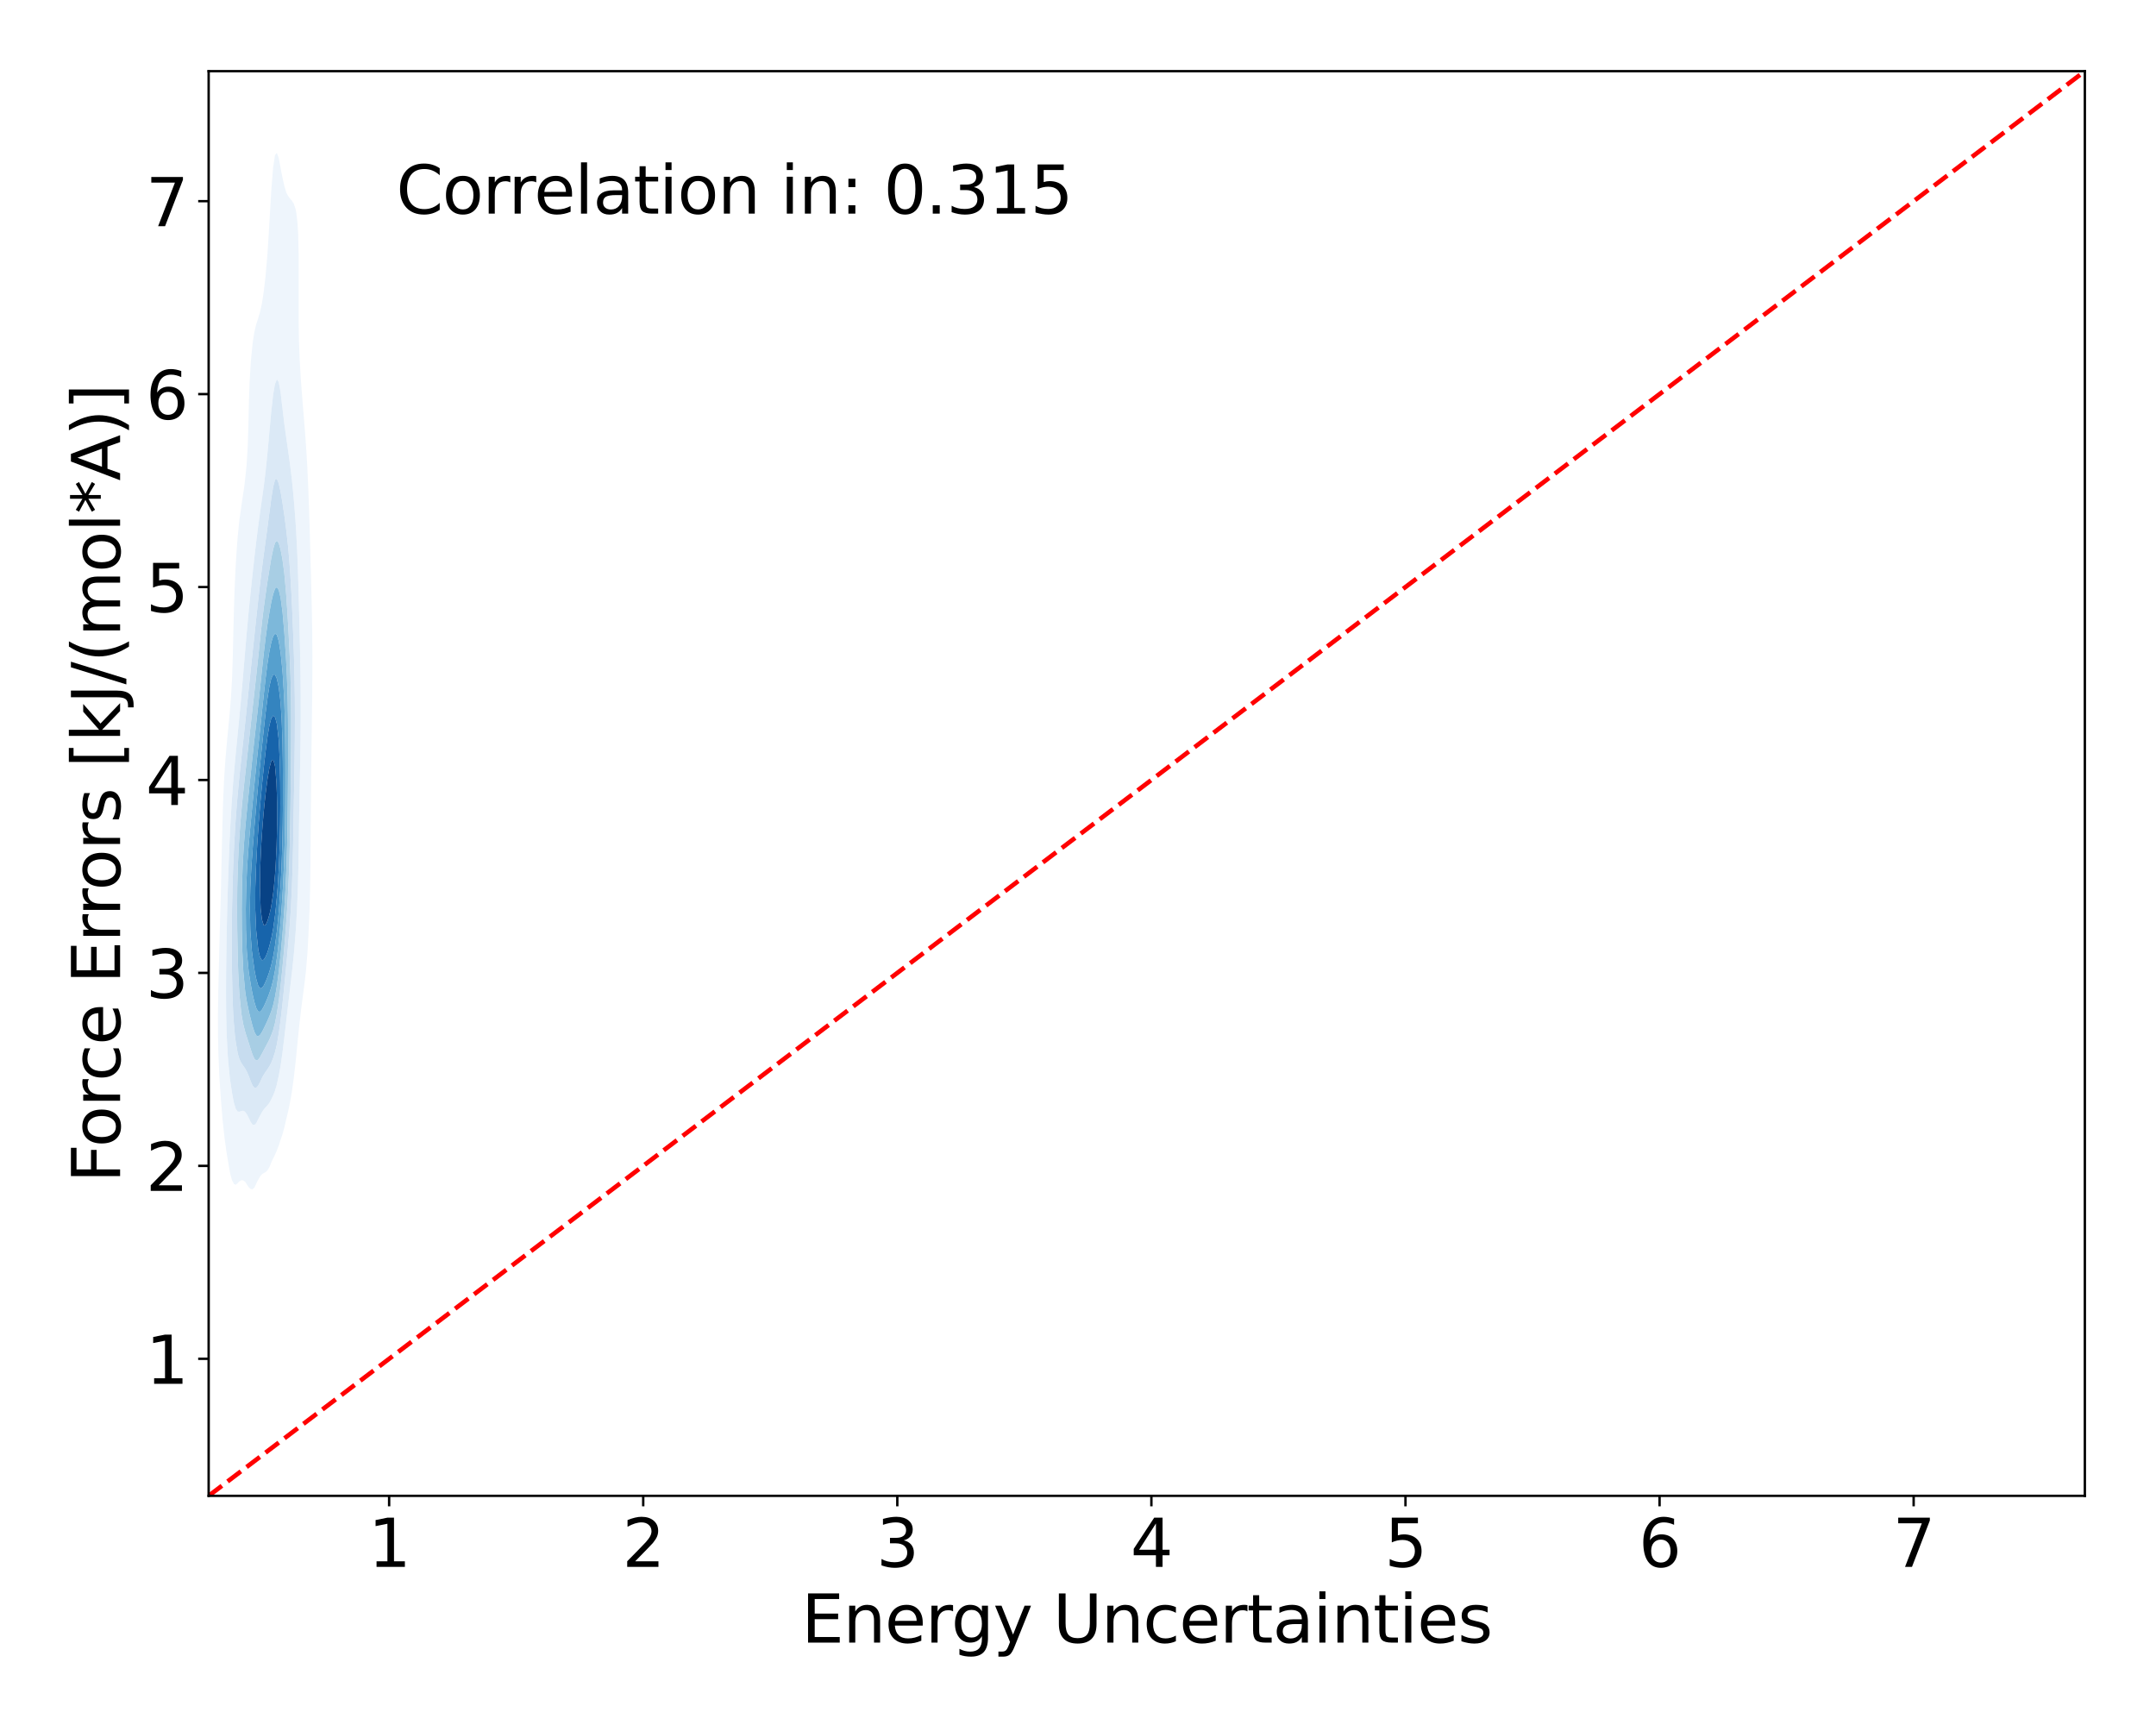 <?xml version="1.0" encoding="utf-8" standalone="no"?>
<!DOCTYPE svg PUBLIC "-//W3C//DTD SVG 1.1//EN"
  "http://www.w3.org/Graphics/SVG/1.1/DTD/svg11.dtd">
<svg xmlns:xlink="http://www.w3.org/1999/xlink" width="720pt" height="576pt" viewBox="0 0 720 576" xmlns="http://www.w3.org/2000/svg" version="1.1">
 <defs>
  <style type="text/css">*{stroke-linejoin: round; stroke-linecap: butt}</style>
 </defs>
 <g id="figure_1">
  <g id="patch_1">
   <path d="M 0 576 
L 720 576 
L 720 0 
L 0 0 
z
" style="fill: #ffffff"/>
  </g>
  <g id="axes_1">
   <g id="patch_2">
    <path d="M 69.68 499.48 
L 696.24 499.48 
L 696.24 23.76 
L 69.68 23.76 
z
" style="fill: #ffffff"/>
   </g>
   <g id="QuadContourSet_1">
    <path d="M 78.1 395.335 
L 78.724 395.621 
L 79.349 395.106 
L 79.539 394.861 
L 79.973 394.475 
L 80.598 394.094 
L 81.222 394.141 
L 81.847 394.627 
L 82.049 394.861 
L 82.472 395.541 
L 83.096 396.473 
L 83.721 397.058 
L 84.345 397.109 
L 84.97 396.503 
L 85.594 395.223 
L 85.733 394.861 
L 86.219 393.98 
L 86.843 392.882 
L 87.468 392.101 
L 88.092 391.699 
L 88.717 391.384 
L 89.341 390.785 
L 89.966 389.716 
L 90.591 388.189 
L 90.722 387.826 
L 91.215 386.871 
L 91.84 385.58 
L 92.464 384.159 
L 93.089 382.497 
L 93.622 380.79 
L 93.713 380.558 
L 94.338 378.747 
L 94.962 376.467 
L 95.586 373.755 
L 95.587 373.751 
L 96.211 371.191 
L 96.836 368.149 
L 97.094 366.72 
L 97.46 364.626 
L 98.085 360.134 
L 98.14 359.684 
L 98.71 354.68 
L 98.918 352.649 
L 99.334 348.421 
L 99.619 345.613 
L 99.959 342.284 
L 100.384 338.578 
L 100.583 336.852 
L 101.208 332.024 
L 101.278 331.543 
L 101.832 327.247 
L 102.144 324.507 
L 102.457 320.85 
L 102.724 317.472 
L 103.081 310.436 
L 103.081 310.427 
L 103.391 303.401 
L 103.572 296.366 
L 103.67 289.33 
L 103.706 284.618 
L 103.73 282.295 
L 103.783 275.26 
L 103.838 268.224 
L 103.903 261.189 
L 103.98 254.153 
L 104.066 247.118 
L 104.159 240.083 
L 104.248 233.047 
L 104.314 226.012 
L 104.33 218.976 
L 104.281 211.941 
L 104.165 204.906 
L 104 197.87 
L 103.809 190.835 
L 103.706 187.439 
L 103.62 183.799 
L 103.426 176.764 
L 103.196 169.729 
L 103.081 166.645 
L 102.936 162.693 
L 102.612 155.658 
L 102.457 152.928 
L 102.182 148.623 
L 101.832 143.888 
L 101.646 141.587 
L 101.208 136.189 
L 101.072 134.552 
L 100.583 128.28 
L 100.525 127.516 
L 100.101 120.481 
L 99.959 117.127 
L 99.834 113.446 
L 99.733 106.41 
L 99.727 99.375 
L 99.754 92.339 
L 99.742 85.304 
L 99.585 78.269 
L 99.334 74.327 
L 98.985 71.233 
L 98.71 69.757 
L 98.085 67.966 
L 97.46 66.999 
L 96.836 66.266 
L 96.211 65.439 
L 95.587 64.241 
L 95.572 64.198 
L 94.962 62.077 
L 94.338 59.318 
L 93.898 57.163 
L 93.713 56.06 
L 93.089 52.802 
L 92.464 51.066 
L 91.84 51.787 
L 91.215 55.87 
L 91.108 57.163 
L 90.591 63.697 
L 90.56 64.198 
L 90.149 71.233 
L 89.966 74.347 
L 89.74 78.269 
L 89.341 84.361 
L 89.274 85.304 
L 88.717 91.805 
L 88.663 92.339 
L 88.092 97.224 
L 87.779 99.375 
L 87.468 101.336 
L 86.843 104.184 
L 86.219 106.288 
L 86.178 106.41 
L 85.594 108.168 
L 84.97 110.753 
L 84.536 113.446 
L 84.345 114.853 
L 83.781 120.481 
L 83.721 121.352 
L 83.358 127.516 
L 83.118 134.552 
L 83.096 135.541 
L 82.962 141.587 
L 82.746 148.623 
L 82.472 153.291 
L 82.319 155.658 
L 81.847 160.123 
L 81.552 162.693 
L 81.222 164.805 
L 80.598 169.008 
L 80.504 169.729 
L 79.973 173.45 
L 79.627 176.764 
L 79.349 179.591 
L 79.031 183.799 
L 78.724 188.737 
L 78.61 190.835 
L 78.301 197.87 
L 78.1 204.49 
L 78.086 204.906 
L 77.909 211.941 
L 77.747 218.976 
L 77.523 226.012 
L 77.475 226.942 
L 77.115 233.047 
L 76.851 236.373 
L 76.527 240.083 
L 76.226 243.166 
L 75.842 247.118 
L 75.602 249.804 
L 75.233 254.153 
L 74.977 258.154 
L 74.786 261.189 
L 74.486 268.224 
L 74.353 273.144 
L 74.287 275.26 
L 74.11 282.295 
L 73.949 289.33 
L 73.792 296.366 
L 73.728 299.166 
L 73.6 303.401 
L 73.4 310.436 
L 73.223 317.472 
L 73.103 322.866 
L 73.054 324.507 
L 72.883 331.543 
L 72.786 338.578 
L 72.797 345.613 
L 72.959 352.649 
L 73.103 355.697 
L 73.269 359.684 
L 73.728 366.566 
L 73.738 366.72 
L 74.318 373.755 
L 74.353 374.123 
L 74.977 379.873 
L 75.103 380.79 
L 75.602 384.512 
L 76.168 387.826 
L 76.226 388.203 
L 76.851 391.802 
L 77.475 394.101 
L 77.889 394.861 
z
M 83.308 373.755 
L 83.096 373.352 
L 82.472 372.137 
L 81.847 371.245 
L 81.222 370.886 
L 80.598 370.982 
L 79.973 371.221 
L 79.349 371.145 
L 78.724 370.249 
L 78.1 368.16 
L 77.815 366.72 
L 77.475 364.901 
L 76.851 360.642 
L 76.732 359.684 
L 76.226 354.574 
L 76.07 352.649 
L 75.704 345.613 
L 75.602 341.621 
L 75.529 338.578 
L 75.48 331.543 
L 75.513 324.507 
L 75.602 317.472 
L 75.602 317.472 
L 75.723 310.436 
L 75.882 303.401 
L 76.084 296.366 
L 76.226 292.358 
L 76.325 289.33 
L 76.598 282.295 
L 76.851 277.096 
L 76.939 275.26 
L 77.351 268.224 
L 77.475 266.489 
L 77.867 261.189 
L 78.1 258.485 
L 78.49 254.153 
L 78.724 251.664 
L 79.177 247.118 
L 79.349 245.286 
L 79.871 240.083 
L 79.973 238.917 
L 80.53 233.047 
L 80.598 232.207 
L 81.144 226.012 
L 81.222 224.993 
L 81.733 218.976 
L 81.847 217.551 
L 82.334 211.941 
L 82.472 210.365 
L 82.978 204.906 
L 83.096 203.684 
L 83.682 197.87 
L 83.721 197.503 
L 84.345 191.612 
L 84.431 190.835 
L 84.97 185.959 
L 85.221 183.799 
L 85.594 180.608 
L 86.079 176.764 
L 86.219 175.682 
L 86.843 171.101 
L 87.039 169.729 
L 87.468 166.704 
L 88.043 162.693 
L 88.092 162.325 
L 88.717 157.163 
L 88.883 155.658 
L 89.341 151.037 
L 89.572 148.623 
L 89.966 144.104 
L 90.206 141.587 
L 90.591 137.295 
L 90.911 134.552 
L 91.215 131.742 
L 91.84 128.162 
L 92.135 127.516 
L 92.464 126.629 
L 93.019 127.516 
L 93.089 127.625 
L 93.713 131.043 
L 94.109 134.552 
L 94.338 136.336 
L 94.954 141.587 
L 94.962 141.65 
L 95.587 146.045 
L 95.95 148.623 
L 96.211 150.403 
L 96.836 154.924 
L 96.928 155.658 
L 97.46 160.032 
L 97.733 162.693 
L 98.085 166.343 
L 98.365 169.729 
L 98.71 174.368 
L 98.869 176.764 
L 99.243 183.799 
L 99.334 186.149 
L 99.516 190.835 
L 99.725 197.87 
L 99.903 204.906 
L 99.959 207.182 
L 100.085 211.941 
L 100.25 218.976 
L 100.369 226.012 
L 100.428 233.047 
L 100.424 240.083 
L 100.364 247.118 
L 100.258 254.153 
L 100.123 261.189 
L 99.981 268.224 
L 99.959 269.518 
L 99.871 275.26 
L 99.776 282.295 
L 99.663 289.33 
L 99.486 296.366 
L 99.334 300.101 
L 99.209 303.401 
L 98.798 310.436 
L 98.71 311.587 
L 98.238 317.472 
L 98.085 319.07 
L 97.516 324.507 
L 97.46 325.005 
L 96.836 330.33 
L 96.694 331.543 
L 96.211 335.629 
L 95.869 338.578 
L 95.587 341.019 
L 95.05 345.613 
L 94.962 346.353 
L 94.338 351.439 
L 94.168 352.649 
L 93.713 355.835 
L 93.089 359.208 
L 92.98 359.684 
L 92.464 362.083 
L 91.84 364.231 
L 91.215 365.818 
L 90.75 366.72 
L 90.591 367.097 
L 89.966 368.241 
L 89.341 369.076 
L 88.717 369.741 
L 88.092 370.454 
L 87.468 371.385 
L 86.843 372.53 
L 86.219 373.719 
L 86.196 373.755 
L 85.594 374.988 
L 84.97 375.647 
L 84.345 375.535 
L 83.721 374.665 
z
" clip-path="url(#p5b0e46b29e)" style="fill: #eef5fc"/>
    <path d="M 83.721 374.665 
L 84.345 375.535 
L 84.97 375.647 
L 85.594 374.988 
L 86.196 373.755 
L 86.219 373.719 
L 86.843 372.53 
L 87.468 371.385 
L 88.092 370.454 
L 88.717 369.741 
L 89.341 369.076 
L 89.966 368.241 
L 90.591 367.097 
L 90.75 366.72 
L 91.215 365.818 
L 91.84 364.231 
L 92.464 362.083 
L 92.98 359.684 
L 93.089 359.208 
L 93.713 355.835 
L 94.168 352.649 
L 94.338 351.439 
L 94.962 346.353 
L 95.05 345.613 
L 95.587 341.019 
L 95.869 338.578 
L 96.211 335.629 
L 96.694 331.543 
L 96.836 330.33 
L 97.46 325.005 
L 97.516 324.507 
L 98.085 319.07 
L 98.238 317.472 
L 98.71 311.587 
L 98.798 310.436 
L 99.209 303.401 
L 99.334 300.101 
L 99.486 296.366 
L 99.663 289.33 
L 99.776 282.295 
L 99.871 275.26 
L 99.959 269.518 
L 99.981 268.224 
L 100.123 261.189 
L 100.258 254.153 
L 100.364 247.118 
L 100.424 240.083 
L 100.428 233.047 
L 100.369 226.012 
L 100.25 218.976 
L 100.085 211.941 
L 99.959 207.182 
L 99.903 204.906 
L 99.725 197.87 
L 99.516 190.835 
L 99.334 186.149 
L 99.243 183.799 
L 98.869 176.764 
L 98.71 174.368 
L 98.365 169.729 
L 98.085 166.343 
L 97.733 162.693 
L 97.46 160.032 
L 96.928 155.658 
L 96.836 154.924 
L 96.211 150.403 
L 95.95 148.623 
L 95.587 146.045 
L 94.962 141.65 
L 94.954 141.587 
L 94.338 136.336 
L 94.109 134.552 
L 93.713 131.043 
L 93.089 127.625 
L 93.019 127.516 
L 92.464 126.629 
L 92.135 127.516 
L 91.84 128.162 
L 91.215 131.742 
L 90.911 134.552 
L 90.591 137.295 
L 90.206 141.587 
L 89.966 144.104 
L 89.572 148.623 
L 89.341 151.037 
L 88.883 155.658 
L 88.717 157.163 
L 88.092 162.325 
L 88.043 162.693 
L 87.468 166.704 
L 87.039 169.729 
L 86.843 171.101 
L 86.219 175.682 
L 86.079 176.764 
L 85.594 180.608 
L 85.221 183.799 
L 84.97 185.959 
L 84.431 190.835 
L 84.345 191.612 
L 83.721 197.503 
L 83.682 197.87 
L 83.096 203.684 
L 82.978 204.906 
L 82.472 210.365 
L 82.334 211.941 
L 81.847 217.551 
L 81.733 218.976 
L 81.222 224.993 
L 81.144 226.012 
L 80.598 232.207 
L 80.53 233.047 
L 79.973 238.917 
L 79.871 240.083 
L 79.349 245.286 
L 79.177 247.118 
L 78.724 251.664 
L 78.49 254.153 
L 78.1 258.485 
L 77.867 261.189 
L 77.475 266.489 
L 77.351 268.224 
L 76.939 275.26 
L 76.851 277.096 
L 76.598 282.295 
L 76.325 289.33 
L 76.226 292.358 
L 76.084 296.366 
L 75.882 303.401 
L 75.723 310.436 
L 75.602 317.472 
L 75.602 317.472 
L 75.513 324.507 
L 75.48 331.543 
L 75.529 338.578 
L 75.602 341.621 
L 75.704 345.613 
L 76.07 352.649 
L 76.226 354.574 
L 76.732 359.684 
L 76.851 360.642 
L 77.475 364.901 
L 77.815 366.72 
L 78.1 368.16 
L 78.724 370.249 
L 79.349 371.145 
L 79.973 371.221 
L 80.598 370.982 
L 81.222 370.886 
L 81.847 371.245 
L 82.472 372.137 
L 83.096 373.352 
L 83.308 373.755 
z
M 83.22 359.684 
L 83.096 359.362 
L 82.472 357.918 
L 81.847 356.779 
L 81.222 355.885 
L 80.598 354.979 
L 79.973 353.693 
L 79.638 352.649 
L 79.349 351.504 
L 78.724 347.875 
L 78.434 345.613 
L 78.1 341.76 
L 77.879 338.578 
L 77.605 331.543 
L 77.475 324.507 
L 77.475 324.507 
L 77.422 317.472 
L 77.422 310.436 
L 77.475 304.806 
L 77.488 303.401 
L 77.637 296.366 
L 77.867 289.33 
L 78.1 284.149 
L 78.185 282.295 
L 78.599 275.26 
L 78.724 273.495 
L 79.122 268.224 
L 79.349 265.617 
L 79.759 261.189 
L 79.973 259.047 
L 80.489 254.153 
L 80.598 253.125 
L 81.222 247.434 
L 81.258 247.118 
L 81.847 241.628 
L 82.016 240.083 
L 82.472 235.686 
L 82.754 233.047 
L 83.096 229.679 
L 83.487 226.012 
L 83.721 223.715 
L 84.229 218.976 
L 84.345 217.851 
L 84.97 212.053 
L 84.982 211.941 
L 85.594 206.213 
L 85.736 204.906 
L 86.219 200.46 
L 86.511 197.87 
L 86.843 194.943 
L 87.346 190.835 
L 87.468 189.835 
L 88.092 185.052 
L 88.268 183.799 
L 88.717 180.448 
L 89.228 176.764 
L 89.341 175.883 
L 89.966 171.115 
L 90.166 169.729 
L 90.591 166.419 
L 91.201 162.693 
L 91.215 162.594 
L 91.84 160.193 
L 92.464 159.887 
L 93.089 161.431 
L 93.35 162.693 
L 93.713 164.228 
L 94.338 167.915 
L 94.595 169.729 
L 94.962 172.097 
L 95.57 176.764 
L 95.587 176.896 
L 96.211 182.512 
L 96.336 183.799 
L 96.836 190.055 
L 96.893 190.835 
L 97.308 197.87 
L 97.46 201.048 
L 97.638 204.906 
L 97.926 211.941 
L 98.085 216.584 
L 98.168 218.976 
L 98.356 226.012 
L 98.463 233.047 
L 98.493 240.083 
L 98.457 247.118 
L 98.371 254.153 
L 98.256 261.189 
L 98.128 268.224 
L 98.085 270.502 
L 98.011 275.26 
L 97.89 282.295 
L 97.727 289.33 
L 97.476 296.366 
L 97.46 296.676 
L 97.146 303.401 
L 96.836 307.855 
L 96.663 310.436 
L 96.211 315.706 
L 96.066 317.472 
L 95.587 322.546 
L 95.407 324.507 
L 94.962 329.029 
L 94.712 331.543 
L 94.338 335.152 
L 93.949 338.578 
L 93.713 340.601 
L 93.089 345.084 
L 92.997 345.613 
L 92.464 348.725 
L 91.84 351.342 
L 91.408 352.649 
L 91.215 353.287 
L 90.591 354.871 
L 89.966 356.063 
L 89.341 357.02 
L 88.717 357.902 
L 88.092 358.852 
L 87.612 359.684 
L 87.468 359.98 
L 86.843 361.337 
L 86.219 362.488 
L 85.594 363.187 
L 84.97 363.221 
L 84.345 362.48 
L 83.721 361.065 
z
" clip-path="url(#p5b0e46b29e)" style="fill: #dbe9f6"/>
    <path d="M 83.721 361.065 
L 84.345 362.48 
L 84.97 363.221 
L 85.594 363.187 
L 86.219 362.488 
L 86.843 361.337 
L 87.468 359.98 
L 87.612 359.684 
L 88.092 358.852 
L 88.717 357.902 
L 89.341 357.02 
L 89.966 356.063 
L 90.591 354.871 
L 91.215 353.287 
L 91.408 352.649 
L 91.84 351.342 
L 92.464 348.725 
L 92.997 345.613 
L 93.089 345.084 
L 93.713 340.601 
L 93.949 338.578 
L 94.338 335.152 
L 94.712 331.543 
L 94.962 329.029 
L 95.407 324.507 
L 95.587 322.546 
L 96.066 317.472 
L 96.211 315.706 
L 96.663 310.436 
L 96.836 307.855 
L 97.146 303.401 
L 97.46 296.676 
L 97.476 296.366 
L 97.727 289.33 
L 97.89 282.295 
L 98.011 275.26 
L 98.085 270.502 
L 98.128 268.224 
L 98.256 261.189 
L 98.371 254.153 
L 98.457 247.118 
L 98.493 240.083 
L 98.463 233.047 
L 98.356 226.012 
L 98.168 218.976 
L 98.085 216.584 
L 97.926 211.941 
L 97.638 204.906 
L 97.46 201.048 
L 97.308 197.87 
L 96.893 190.835 
L 96.836 190.055 
L 96.336 183.799 
L 96.211 182.512 
L 95.587 176.896 
L 95.57 176.764 
L 94.962 172.097 
L 94.595 169.729 
L 94.338 167.915 
L 93.713 164.228 
L 93.35 162.693 
L 93.089 161.431 
L 92.464 159.887 
L 91.84 160.193 
L 91.215 162.594 
L 91.201 162.693 
L 90.591 166.419 
L 90.166 169.729 
L 89.966 171.115 
L 89.341 175.883 
L 89.228 176.764 
L 88.717 180.448 
L 88.268 183.799 
L 88.092 185.052 
L 87.468 189.835 
L 87.346 190.835 
L 86.843 194.943 
L 86.511 197.87 
L 86.219 200.46 
L 85.736 204.906 
L 85.594 206.213 
L 84.982 211.941 
L 84.97 212.053 
L 84.345 217.851 
L 84.229 218.976 
L 83.721 223.715 
L 83.487 226.012 
L 83.096 229.679 
L 82.754 233.047 
L 82.472 235.686 
L 82.016 240.083 
L 81.847 241.628 
L 81.258 247.118 
L 81.222 247.434 
L 80.598 253.125 
L 80.489 254.153 
L 79.973 259.047 
L 79.759 261.189 
L 79.349 265.617 
L 79.122 268.224 
L 78.724 273.495 
L 78.599 275.26 
L 78.185 282.295 
L 78.1 284.149 
L 77.867 289.33 
L 77.637 296.366 
L 77.488 303.401 
L 77.475 304.806 
L 77.422 310.436 
L 77.422 317.472 
L 77.475 324.507 
L 77.475 324.507 
L 77.605 331.543 
L 77.879 338.578 
L 78.1 341.76 
L 78.434 345.613 
L 78.724 347.875 
L 79.349 351.504 
L 79.638 352.649 
L 79.973 353.693 
L 80.598 354.979 
L 81.222 355.885 
L 81.847 356.779 
L 82.472 357.918 
L 83.096 359.362 
L 83.22 359.684 
z
M 84.548 352.649 
L 84.345 352.206 
L 83.721 350.36 
L 83.096 348.344 
L 82.472 346.391 
L 82.21 345.613 
L 81.847 344.409 
L 81.222 341.95 
L 80.614 338.578 
L 80.598 338.453 
L 79.973 332.264 
L 79.913 331.543 
L 79.546 324.507 
L 79.349 317.472 
L 79.349 317.472 
L 79.224 310.436 
L 79.177 303.401 
L 79.234 296.366 
L 79.349 292.061 
L 79.42 289.33 
L 79.752 282.295 
L 79.973 278.957 
L 80.232 275.26 
L 80.598 271.029 
L 80.857 268.224 
L 81.222 264.675 
L 81.596 261.189 
L 81.847 258.938 
L 82.382 254.153 
L 82.472 253.348 
L 83.096 247.699 
L 83.159 247.118 
L 83.721 242.007 
L 83.936 240.083 
L 84.345 236.41 
L 84.733 233.047 
L 84.97 230.926 
L 85.526 226.012 
L 85.594 225.383 
L 86.219 219.539 
L 86.278 218.976 
L 86.843 213.577 
L 87.02 211.941 
L 87.468 207.92 
L 87.835 204.906 
L 88.092 202.834 
L 88.717 198.321 
L 88.785 197.87 
L 89.341 194.04 
L 89.862 190.835 
L 89.966 190.141 
L 90.591 186.386 
L 91.137 183.799 
L 91.215 183.392 
L 91.84 181.241 
L 92.464 180.553 
L 93.089 181.355 
L 93.713 183.546 
L 93.761 183.799 
L 94.338 186.834 
L 94.869 190.835 
L 94.962 191.629 
L 95.527 197.87 
L 95.587 198.649 
L 96.004 204.906 
L 96.211 208.409 
L 96.408 211.941 
L 96.753 218.976 
L 96.836 221.156 
L 97.015 226.012 
L 97.171 233.047 
L 97.229 240.083 
L 97.218 247.118 
L 97.167 254.153 
L 97.097 261.189 
L 97.014 268.224 
L 96.908 275.26 
L 96.836 278.736 
L 96.77 282.295 
L 96.581 289.33 
L 96.293 296.366 
L 96.211 297.819 
L 95.913 303.401 
L 95.587 308.005 
L 95.418 310.436 
L 94.962 315.984 
L 94.839 317.472 
L 94.338 322.941 
L 94.185 324.507 
L 93.713 329.089 
L 93.423 331.543 
L 93.089 334.281 
L 92.464 338.342 
L 92.418 338.578 
L 91.84 341.58 
L 91.215 343.913 
L 90.591 345.612 
L 90.59 345.613 
L 89.966 347.094 
L 89.341 348.322 
L 88.717 349.473 
L 88.092 350.65 
L 87.468 351.847 
L 87.013 352.649 
L 86.843 352.988 
L 86.219 353.864 
L 85.594 354.116 
L 84.97 353.562 
z
" clip-path="url(#p5b0e46b29e)" style="fill: #c7dcef"/>
    <path d="M 84.97 353.562 
L 85.594 354.116 
L 86.219 353.864 
L 86.843 352.988 
L 87.013 352.649 
L 87.468 351.847 
L 88.092 350.65 
L 88.717 349.473 
L 89.341 348.322 
L 89.966 347.094 
L 90.59 345.613 
L 90.591 345.612 
L 91.215 343.913 
L 91.84 341.58 
L 92.418 338.578 
L 92.464 338.342 
L 93.089 334.281 
L 93.423 331.543 
L 93.713 329.089 
L 94.185 324.507 
L 94.338 322.941 
L 94.839 317.472 
L 94.962 315.984 
L 95.418 310.436 
L 95.587 308.005 
L 95.913 303.401 
L 96.211 297.819 
L 96.293 296.366 
L 96.581 289.33 
L 96.77 282.295 
L 96.836 278.736 
L 96.908 275.26 
L 97.014 268.224 
L 97.097 261.189 
L 97.167 254.153 
L 97.218 247.118 
L 97.229 240.083 
L 97.171 233.047 
L 97.015 226.012 
L 96.836 221.156 
L 96.753 218.976 
L 96.408 211.941 
L 96.211 208.409 
L 96.004 204.906 
L 95.587 198.649 
L 95.527 197.87 
L 94.962 191.629 
L 94.869 190.835 
L 94.338 186.834 
L 93.761 183.799 
L 93.713 183.546 
L 93.089 181.355 
L 92.464 180.553 
L 91.84 181.241 
L 91.215 183.392 
L 91.137 183.799 
L 90.591 186.386 
L 89.966 190.141 
L 89.862 190.835 
L 89.341 194.04 
L 88.785 197.87 
L 88.717 198.321 
L 88.092 202.834 
L 87.835 204.906 
L 87.468 207.92 
L 87.02 211.941 
L 86.843 213.577 
L 86.278 218.976 
L 86.219 219.539 
L 85.594 225.383 
L 85.526 226.012 
L 84.97 230.926 
L 84.733 233.047 
L 84.345 236.41 
L 83.936 240.083 
L 83.721 242.007 
L 83.159 247.118 
L 83.096 247.699 
L 82.472 253.348 
L 82.382 254.153 
L 81.847 258.938 
L 81.596 261.189 
L 81.222 264.675 
L 80.857 268.224 
L 80.598 271.029 
L 80.232 275.26 
L 79.973 278.957 
L 79.752 282.295 
L 79.42 289.33 
L 79.349 292.061 
L 79.234 296.366 
L 79.177 303.401 
L 79.224 310.436 
L 79.349 317.472 
L 79.349 317.472 
L 79.546 324.507 
L 79.913 331.543 
L 79.973 332.264 
L 80.598 338.453 
L 80.614 338.578 
L 81.222 341.95 
L 81.847 344.409 
L 82.21 345.613 
L 82.472 346.391 
L 83.096 348.344 
L 83.721 350.36 
L 84.345 352.206 
L 84.548 352.649 
z
M 85.507 345.613 
L 84.97 344.58 
L 84.345 342.62 
L 83.721 340.232 
L 83.308 338.578 
L 83.096 337.641 
L 82.472 334.679 
L 81.946 331.543 
L 81.847 330.731 
L 81.265 324.507 
L 81.222 323.732 
L 80.92 317.472 
L 80.758 310.436 
L 80.718 303.401 
L 80.798 296.366 
L 81.027 289.33 
L 81.222 285.833 
L 81.429 282.295 
L 81.847 277.136 
L 82.007 275.26 
L 82.472 270.555 
L 82.705 268.224 
L 83.096 264.494 
L 83.436 261.189 
L 83.721 258.475 
L 84.17 254.153 
L 84.345 252.509 
L 84.934 247.118 
L 84.97 246.802 
L 85.594 241.269 
L 85.728 240.083 
L 86.219 235.673 
L 86.505 233.047 
L 86.843 229.835 
L 87.243 226.012 
L 87.468 223.831 
L 87.993 218.976 
L 88.092 218.074 
L 88.717 212.892 
L 88.847 211.941 
L 89.341 208.348 
L 89.901 204.906 
L 89.966 204.491 
L 90.591 201.053 
L 91.215 198.385 
L 91.404 197.87 
L 91.84 196.584 
L 92.464 196.067 
L 93.089 197.034 
L 93.298 197.87 
L 93.713 199.67 
L 94.338 204.311 
L 94.396 204.906 
L 94.962 211.447 
L 94.997 211.941 
L 95.46 218.976 
L 95.587 221.236 
L 95.823 226.012 
L 96.06 233.047 
L 96.178 240.083 
L 96.211 247.118 
L 96.2 254.153 
L 96.166 261.189 
L 96.112 268.224 
L 96.027 275.26 
L 95.889 282.295 
L 95.673 289.33 
L 95.587 291.296 
L 95.37 296.366 
L 94.962 303.284 
L 94.955 303.401 
L 94.448 310.436 
L 94.338 311.75 
L 93.834 317.472 
L 93.713 318.721 
L 93.089 324.498 
L 93.088 324.507 
L 92.464 329.213 
L 92.068 331.543 
L 91.84 332.846 
L 91.215 335.618 
L 90.591 337.674 
L 90.245 338.578 
L 89.966 339.326 
L 89.341 340.771 
L 88.717 342.107 
L 88.092 343.404 
L 87.468 344.613 
L 86.843 345.578 
L 86.794 345.613 
L 86.219 346.059 
L 85.594 345.769 
z
" clip-path="url(#p5b0e46b29e)" style="fill: #a8cee4"/>
    <path d="M 85.594 345.769 
L 86.219 346.059 
L 86.794 345.613 
L 86.843 345.578 
L 87.468 344.613 
L 88.092 343.404 
L 88.717 342.107 
L 89.341 340.771 
L 89.966 339.326 
L 90.245 338.578 
L 90.591 337.674 
L 91.215 335.618 
L 91.84 332.846 
L 92.068 331.543 
L 92.464 329.213 
L 93.088 324.507 
L 93.089 324.498 
L 93.713 318.721 
L 93.834 317.472 
L 94.338 311.75 
L 94.448 310.436 
L 94.955 303.401 
L 94.962 303.284 
L 95.37 296.366 
L 95.587 291.296 
L 95.673 289.33 
L 95.889 282.295 
L 96.027 275.26 
L 96.112 268.224 
L 96.166 261.189 
L 96.2 254.153 
L 96.211 247.118 
L 96.178 240.083 
L 96.06 233.047 
L 95.823 226.012 
L 95.587 221.236 
L 95.46 218.976 
L 94.997 211.941 
L 94.962 211.447 
L 94.396 204.906 
L 94.338 204.311 
L 93.713 199.67 
L 93.298 197.87 
L 93.089 197.034 
L 92.464 196.067 
L 91.84 196.584 
L 91.404 197.87 
L 91.215 198.385 
L 90.591 201.053 
L 89.966 204.491 
L 89.901 204.906 
L 89.341 208.348 
L 88.847 211.941 
L 88.717 212.892 
L 88.092 218.074 
L 87.993 218.976 
L 87.468 223.831 
L 87.243 226.012 
L 86.843 229.835 
L 86.505 233.047 
L 86.219 235.673 
L 85.728 240.083 
L 85.594 241.269 
L 84.97 246.802 
L 84.934 247.118 
L 84.345 252.509 
L 84.17 254.153 
L 83.721 258.475 
L 83.436 261.189 
L 83.096 264.494 
L 82.705 268.224 
L 82.472 270.555 
L 82.007 275.26 
L 81.847 277.136 
L 81.429 282.295 
L 81.222 285.833 
L 81.027 289.33 
L 80.798 296.366 
L 80.718 303.401 
L 80.758 310.436 
L 80.92 317.472 
L 81.222 323.732 
L 81.265 324.507 
L 81.847 330.731 
L 81.946 331.543 
L 82.472 334.679 
L 83.096 337.641 
L 83.308 338.578 
L 83.721 340.232 
L 84.345 342.62 
L 84.97 344.58 
L 85.507 345.613 
z
M 84.254 331.543 
L 83.721 328.618 
L 83.096 324.751 
L 83.062 324.507 
L 82.472 318.217 
L 82.416 317.472 
L 82.14 310.436 
L 82.086 303.401 
L 82.218 296.366 
L 82.472 290.714 
L 82.538 289.33 
L 83.041 282.295 
L 83.096 281.672 
L 83.672 275.26 
L 83.721 274.766 
L 84.345 268.224 
L 84.345 268.224 
L 84.97 261.769 
L 85.024 261.189 
L 85.594 255.561 
L 85.736 254.153 
L 86.219 249.624 
L 86.483 247.118 
L 86.843 243.766 
L 87.233 240.083 
L 87.468 237.827 
L 87.973 233.047 
L 88.092 231.896 
L 88.717 226.322 
L 88.757 226.012 
L 89.341 221.45 
L 89.736 218.976 
L 89.966 217.51 
L 90.591 214.497 
L 91.215 212.47 
L 91.592 211.941 
L 91.84 211.563 
L 92.367 211.941 
L 92.464 212.015 
L 93.089 214.057 
L 93.713 217.98 
L 93.82 218.976 
L 94.338 224.154 
L 94.475 226.012 
L 94.888 233.047 
L 94.962 234.998 
L 95.123 240.083 
L 95.238 247.118 
L 95.283 254.153 
L 95.287 261.189 
L 95.256 268.224 
L 95.178 275.26 
L 95.035 282.295 
L 94.962 284.539 
L 94.809 289.33 
L 94.481 296.366 
L 94.338 298.708 
L 94.04 303.401 
L 93.713 307.609 
L 93.475 310.436 
L 93.089 314.449 
L 92.754 317.472 
L 92.464 319.863 
L 91.84 324.061 
L 91.757 324.507 
L 91.215 327.27 
L 90.591 329.693 
L 89.987 331.543 
L 89.966 331.606 
L 89.341 333.245 
L 88.717 334.723 
L 88.092 336.066 
L 87.468 337.171 
L 86.843 337.824 
L 86.219 337.735 
L 85.594 336.668 
L 84.97 334.642 
L 84.345 331.966 
z
" clip-path="url(#p5b0e46b29e)" style="fill: #7db8da"/>
    <path d="M 84.345 331.966 
L 84.97 334.642 
L 85.594 336.668 
L 86.219 337.735 
L 86.843 337.824 
L 87.468 337.171 
L 88.092 336.066 
L 88.717 334.723 
L 89.341 333.245 
L 89.966 331.606 
L 89.987 331.543 
L 90.591 329.693 
L 91.215 327.27 
L 91.757 324.507 
L 91.84 324.061 
L 92.464 319.863 
L 92.754 317.472 
L 93.089 314.449 
L 93.475 310.436 
L 93.713 307.609 
L 94.04 303.401 
L 94.338 298.708 
L 94.481 296.366 
L 94.809 289.33 
L 94.962 284.539 
L 95.035 282.295 
L 95.178 275.26 
L 95.256 268.224 
L 95.287 261.189 
L 95.283 254.153 
L 95.238 247.118 
L 95.123 240.083 
L 94.962 234.998 
L 94.888 233.047 
L 94.475 226.012 
L 94.338 224.154 
L 93.82 218.976 
L 93.713 217.98 
L 93.089 214.057 
L 92.464 212.015 
L 92.367 211.941 
L 91.84 211.563 
L 91.592 211.941 
L 91.215 212.47 
L 90.591 214.497 
L 89.966 217.51 
L 89.736 218.976 
L 89.341 221.45 
L 88.757 226.012 
L 88.717 226.322 
L 88.092 231.896 
L 87.973 233.047 
L 87.468 237.827 
L 87.233 240.083 
L 86.843 243.766 
L 86.483 247.118 
L 86.219 249.624 
L 85.736 254.153 
L 85.594 255.561 
L 85.024 261.189 
L 84.97 261.769 
L 84.345 268.224 
L 84.345 268.224 
L 83.721 274.766 
L 83.672 275.26 
L 83.096 281.672 
L 83.041 282.295 
L 82.538 289.33 
L 82.472 290.714 
L 82.218 296.366 
L 82.086 303.401 
L 82.14 310.436 
L 82.416 317.472 
L 82.472 318.217 
L 83.062 324.507 
L 83.096 324.751 
L 83.721 328.618 
L 84.254 331.543 
z
M 85.081 324.507 
L 84.97 323.794 
L 84.345 319.34 
L 84.106 317.472 
L 83.721 312.472 
L 83.587 310.436 
L 83.447 303.401 
L 83.585 296.366 
L 83.721 293.738 
L 83.949 289.33 
L 84.345 283.975 
L 84.461 282.295 
L 84.97 276.129 
L 85.035 275.26 
L 85.594 268.754 
L 85.637 268.224 
L 86.219 261.875 
L 86.281 261.189 
L 86.843 255.494 
L 86.977 254.153 
L 87.468 249.412 
L 87.711 247.118 
L 88.092 243.511 
L 88.478 240.083 
L 88.717 237.936 
L 89.341 233.047 
L 89.341 233.047 
L 89.966 229.187 
L 90.591 226.564 
L 90.863 226.012 
L 91.215 225.252 
L 91.84 225.276 
L 92.174 226.012 
L 92.464 226.652 
L 93.089 229.536 
L 93.525 233.047 
L 93.713 234.907 
L 94.052 240.083 
L 94.321 247.118 
L 94.338 247.922 
L 94.445 254.153 
L 94.494 261.189 
L 94.486 268.224 
L 94.417 275.26 
L 94.338 279.069 
L 94.27 282.295 
L 94.027 289.33 
L 93.713 295.555 
L 93.67 296.366 
L 93.178 303.401 
L 93.089 304.454 
L 92.517 310.436 
L 92.464 310.922 
L 91.84 315.768 
L 91.565 317.472 
L 91.215 319.455 
L 90.591 322.224 
L 89.966 324.432 
L 89.941 324.507 
L 89.341 326.223 
L 88.717 327.778 
L 88.092 329.07 
L 87.468 329.919 
L 86.843 330.032 
L 86.219 329.09 
L 85.594 326.973 
z
" clip-path="url(#p5b0e46b29e)" style="fill: #56a0ce"/>
    <path d="M 85.594 326.973 
L 86.219 329.09 
L 86.843 330.032 
L 87.468 329.919 
L 88.092 329.07 
L 88.717 327.778 
L 89.341 326.223 
L 89.941 324.507 
L 89.966 324.432 
L 90.591 322.224 
L 91.215 319.455 
L 91.565 317.472 
L 91.84 315.768 
L 92.464 310.922 
L 92.517 310.436 
L 93.089 304.454 
L 93.178 303.401 
L 93.67 296.366 
L 93.713 295.555 
L 94.027 289.33 
L 94.27 282.295 
L 94.338 279.069 
L 94.417 275.26 
L 94.486 268.224 
L 94.494 261.189 
L 94.445 254.153 
L 94.338 247.922 
L 94.321 247.118 
L 94.052 240.083 
L 93.713 234.907 
L 93.525 233.047 
L 93.089 229.536 
L 92.464 226.652 
L 92.174 226.012 
L 91.84 225.276 
L 91.215 225.252 
L 90.863 226.012 
L 90.591 226.564 
L 89.966 229.187 
L 89.341 233.047 
L 89.341 233.047 
L 88.717 237.936 
L 88.478 240.083 
L 88.092 243.511 
L 87.711 247.118 
L 87.468 249.412 
L 86.977 254.153 
L 86.843 255.494 
L 86.281 261.189 
L 86.219 261.875 
L 85.637 268.224 
L 85.594 268.754 
L 85.035 275.26 
L 84.97 276.129 
L 84.461 282.295 
L 84.345 283.975 
L 83.949 289.33 
L 83.721 293.738 
L 83.585 296.366 
L 83.447 303.401 
L 83.587 310.436 
L 83.721 312.472 
L 84.106 317.472 
L 84.345 319.34 
L 84.97 323.794 
L 85.081 324.507 
z
M 86.321 317.472 
L 86.219 316.835 
L 85.594 311.136 
L 85.529 310.436 
L 85.23 303.401 
L 85.255 296.366 
L 85.505 289.33 
L 85.594 287.823 
L 85.884 282.295 
L 86.219 277.438 
L 86.362 275.26 
L 86.843 269.225 
L 86.925 268.224 
L 87.468 262.335 
L 87.58 261.189 
L 88.092 256.24 
L 88.328 254.153 
L 88.717 250.736 
L 89.191 247.118 
L 89.341 245.958 
L 89.966 242.249 
L 90.537 240.083 
L 90.591 239.877 
L 91.215 238.944 
L 91.84 239.471 
L 92.022 240.083 
L 92.464 241.767 
L 93.089 247.118 
L 93.089 247.118 
L 93.419 254.153 
L 93.572 261.189 
L 93.611 268.224 
L 93.557 275.26 
L 93.404 282.295 
L 93.136 289.33 
L 93.089 290.196 
L 92.712 296.366 
L 92.464 299.486 
L 92.097 303.401 
L 91.84 305.7 
L 91.215 310.185 
L 91.171 310.436 
L 90.591 313.36 
L 89.966 315.859 
L 89.483 317.472 
L 89.341 317.904 
L 88.717 319.431 
L 88.092 320.445 
L 87.468 320.636 
L 86.843 319.591 
z
" clip-path="url(#p5b0e46b29e)" style="fill: #3484bf"/>
    <path d="M 86.843 319.591 
L 87.468 320.636 
L 88.092 320.445 
L 88.717 319.431 
L 89.341 317.904 
L 89.483 317.472 
L 89.966 315.859 
L 90.591 313.36 
L 91.171 310.436 
L 91.215 310.185 
L 91.84 305.7 
L 92.097 303.401 
L 92.464 299.486 
L 92.712 296.366 
L 93.089 290.196 
L 93.136 289.33 
L 93.404 282.295 
L 93.557 275.26 
L 93.611 268.224 
L 93.572 261.189 
L 93.419 254.153 
L 93.089 247.118 
L 93.089 247.118 
L 92.464 241.767 
L 92.022 240.083 
L 91.84 239.471 
L 91.215 238.944 
L 90.591 239.877 
L 90.537 240.083 
L 89.966 242.249 
L 89.341 245.958 
L 89.191 247.118 
L 88.717 250.736 
L 88.328 254.153 
L 88.092 256.24 
L 87.58 261.189 
L 87.468 262.335 
L 86.925 268.224 
L 86.843 269.225 
L 86.362 275.26 
L 86.219 277.438 
L 85.884 282.295 
L 85.594 287.823 
L 85.505 289.33 
L 85.255 296.366 
L 85.23 303.401 
L 85.529 310.436 
L 85.594 311.136 
L 86.219 316.835 
L 86.321 317.472 
z
M 87.047 303.401 
L 86.843 297.544 
L 86.815 296.366 
L 86.843 294.528 
L 86.921 289.33 
L 87.229 282.295 
L 87.468 278.654 
L 87.706 275.26 
L 88.092 270.84 
L 88.35 268.224 
L 88.717 264.872 
L 89.188 261.189 
L 89.341 260.039 
L 89.966 256.459 
L 90.591 254.153 
L 90.591 254.153 
L 91.215 253.688 
L 91.393 254.153 
L 91.84 255.817 
L 92.313 261.189 
L 92.464 265.259 
L 92.531 268.224 
L 92.535 275.26 
L 92.464 278.683 
L 92.376 282.295 
L 92.035 289.33 
L 91.84 292.032 
L 91.45 296.366 
L 91.215 298.379 
L 90.591 302.545 
L 90.425 303.401 
L 89.966 305.392 
L 89.341 307.46 
L 88.717 308.835 
L 88.092 309.032 
L 87.468 307.024 
z
" clip-path="url(#p5b0e46b29e)" style="fill: #1764ab"/>
    <path d="M 87.468 307.024 
L 88.092 309.032 
L 88.717 308.835 
L 89.341 307.46 
L 89.966 305.392 
L 90.425 303.401 
L 90.591 302.545 
L 91.215 298.379 
L 91.45 296.366 
L 91.84 292.032 
L 92.035 289.33 
L 92.376 282.295 
L 92.464 278.683 
L 92.535 275.26 
L 92.531 268.224 
L 92.464 265.259 
L 92.313 261.189 
L 91.84 255.817 
L 91.393 254.153 
L 91.215 253.688 
L 90.591 254.153 
L 90.591 254.153 
L 89.966 256.459 
L 89.341 260.039 
L 89.188 261.189 
L 88.717 264.872 
L 88.35 268.224 
L 88.092 270.84 
L 87.706 275.26 
L 87.468 278.654 
L 87.229 282.295 
L 86.921 289.33 
L 86.843 294.528 
L 86.815 296.366 
L 86.843 297.544 
L 87.047 303.401 
z
" clip-path="url(#p5b0e46b29e)" style="fill: #084285"/>
   </g>
   <g id="matplotlib.axis_1">
    <g id="xtick_1">
     <g id="line2d_1">
      <defs>
       <path id="m89685873bf" d="M 0 0 
L 0 3.5 
" style="stroke: #000000; stroke-width: 0.8"/>
      </defs>
      <g>
       <use xlink:href="#m89685873bf" x="129.953" y="499.48" style="stroke: #000000; stroke-width: 0.8"/>
      </g>
     </g>
     <g id="text_1">
      <!-- 1 -->
      <g transform="translate(122.955 523.197) scale(0.22 -0.22)">
       <defs>
        <path id="DejaVuSans-31" d="M 794 531 
L 1825 531 
L 1825 4091 
L 703 3866 
L 703 4441 
L 1819 4666 
L 2450 4666 
L 2450 531 
L 3481 531 
L 3481 0 
L 794 0 
L 794 531 
z
" transform="scale(0.016)"/>
       </defs>
       <use xlink:href="#DejaVuSans-31"/>
      </g>
     </g>
    </g>
    <g id="xtick_2">
     <g id="line2d_2">
      <g>
       <use xlink:href="#m89685873bf" x="214.805" y="499.48" style="stroke: #000000; stroke-width: 0.8"/>
      </g>
     </g>
     <g id="text_2">
      <!-- 2 -->
      <g transform="translate(207.807 523.197) scale(0.22 -0.22)">
       <defs>
        <path id="DejaVuSans-32" d="M 1228 531 
L 3431 531 
L 3431 0 
L 469 0 
L 469 531 
Q 828 903 1448 1529 
Q 2069 2156 2228 2338 
Q 2531 2678 2651 2914 
Q 2772 3150 2772 3378 
Q 2772 3750 2511 3984 
Q 2250 4219 1831 4219 
Q 1534 4219 1204 4116 
Q 875 4013 500 3803 
L 500 4441 
Q 881 4594 1212 4672 
Q 1544 4750 1819 4750 
Q 2544 4750 2975 4387 
Q 3406 4025 3406 3419 
Q 3406 3131 3298 2873 
Q 3191 2616 2906 2266 
Q 2828 2175 2409 1742 
Q 1991 1309 1228 531 
z
" transform="scale(0.016)"/>
       </defs>
       <use xlink:href="#DejaVuSans-32"/>
      </g>
     </g>
    </g>
    <g id="xtick_3">
     <g id="line2d_3">
      <g>
       <use xlink:href="#m89685873bf" x="299.657" y="499.48" style="stroke: #000000; stroke-width: 0.8"/>
      </g>
     </g>
     <g id="text_3">
      <!-- 3 -->
      <g transform="translate(292.658 523.197) scale(0.22 -0.22)">
       <defs>
        <path id="DejaVuSans-33" d="M 2597 2516 
Q 3050 2419 3304 2112 
Q 3559 1806 3559 1356 
Q 3559 666 3084 287 
Q 2609 -91 1734 -91 
Q 1441 -91 1130 -33 
Q 819 25 488 141 
L 488 750 
Q 750 597 1062 519 
Q 1375 441 1716 441 
Q 2309 441 2620 675 
Q 2931 909 2931 1356 
Q 2931 1769 2642 2001 
Q 2353 2234 1838 2234 
L 1294 2234 
L 1294 2753 
L 1863 2753 
Q 2328 2753 2575 2939 
Q 2822 3125 2822 3475 
Q 2822 3834 2567 4026 
Q 2313 4219 1838 4219 
Q 1578 4219 1281 4162 
Q 984 4106 628 3988 
L 628 4550 
Q 988 4650 1302 4700 
Q 1616 4750 1894 4750 
Q 2613 4750 3031 4423 
Q 3450 4097 3450 3541 
Q 3450 3153 3228 2886 
Q 3006 2619 2597 2516 
z
" transform="scale(0.016)"/>
       </defs>
       <use xlink:href="#DejaVuSans-33"/>
      </g>
     </g>
    </g>
    <g id="xtick_4">
     <g id="line2d_4">
      <g>
       <use xlink:href="#m89685873bf" x="384.509" y="499.48" style="stroke: #000000; stroke-width: 0.8"/>
      </g>
     </g>
     <g id="text_4">
      <!-- 4 -->
      <g transform="translate(377.51 523.197) scale(0.22 -0.22)">
       <defs>
        <path id="DejaVuSans-34" d="M 2419 4116 
L 825 1625 
L 2419 1625 
L 2419 4116 
z
M 2253 4666 
L 3047 4666 
L 3047 1625 
L 3713 1625 
L 3713 1100 
L 3047 1100 
L 3047 0 
L 2419 0 
L 2419 1100 
L 313 1100 
L 313 1709 
L 2253 4666 
z
" transform="scale(0.016)"/>
       </defs>
       <use xlink:href="#DejaVuSans-34"/>
      </g>
     </g>
    </g>
    <g id="xtick_5">
     <g id="line2d_5">
      <g>
       <use xlink:href="#m89685873bf" x="469.361" y="499.48" style="stroke: #000000; stroke-width: 0.8"/>
      </g>
     </g>
     <g id="text_5">
      <!-- 5 -->
      <g transform="translate(462.362 523.197) scale(0.22 -0.22)">
       <defs>
        <path id="DejaVuSans-35" d="M 691 4666 
L 3169 4666 
L 3169 4134 
L 1269 4134 
L 1269 2991 
Q 1406 3038 1543 3061 
Q 1681 3084 1819 3084 
Q 2600 3084 3056 2656 
Q 3513 2228 3513 1497 
Q 3513 744 3044 326 
Q 2575 -91 1722 -91 
Q 1428 -91 1123 -41 
Q 819 9 494 109 
L 494 744 
Q 775 591 1075 516 
Q 1375 441 1709 441 
Q 2250 441 2565 725 
Q 2881 1009 2881 1497 
Q 2881 1984 2565 2268 
Q 2250 2553 1709 2553 
Q 1456 2553 1204 2497 
Q 953 2441 691 2322 
L 691 4666 
z
" transform="scale(0.016)"/>
       </defs>
       <use xlink:href="#DejaVuSans-35"/>
      </g>
     </g>
    </g>
    <g id="xtick_6">
     <g id="line2d_6">
      <g>
       <use xlink:href="#m89685873bf" x="554.213" y="499.48" style="stroke: #000000; stroke-width: 0.8"/>
      </g>
     </g>
     <g id="text_6">
      <!-- 6 -->
      <g transform="translate(547.214 523.197) scale(0.22 -0.22)">
       <defs>
        <path id="DejaVuSans-36" d="M 2113 2584 
Q 1688 2584 1439 2293 
Q 1191 2003 1191 1497 
Q 1191 994 1439 701 
Q 1688 409 2113 409 
Q 2538 409 2786 701 
Q 3034 994 3034 1497 
Q 3034 2003 2786 2293 
Q 2538 2584 2113 2584 
z
M 3366 4563 
L 3366 3988 
Q 3128 4100 2886 4159 
Q 2644 4219 2406 4219 
Q 1781 4219 1451 3797 
Q 1122 3375 1075 2522 
Q 1259 2794 1537 2939 
Q 1816 3084 2150 3084 
Q 2853 3084 3261 2657 
Q 3669 2231 3669 1497 
Q 3669 778 3244 343 
Q 2819 -91 2113 -91 
Q 1303 -91 875 529 
Q 447 1150 447 2328 
Q 447 3434 972 4092 
Q 1497 4750 2381 4750 
Q 2619 4750 2861 4703 
Q 3103 4656 3366 4563 
z
" transform="scale(0.016)"/>
       </defs>
       <use xlink:href="#DejaVuSans-36"/>
      </g>
     </g>
    </g>
    <g id="xtick_7">
     <g id="line2d_7">
      <g>
       <use xlink:href="#m89685873bf" x="639.064" y="499.48" style="stroke: #000000; stroke-width: 0.8"/>
      </g>
     </g>
     <g id="text_7">
      <!-- 7 -->
      <g transform="translate(632.066 523.197) scale(0.22 -0.22)">
       <defs>
        <path id="DejaVuSans-37" d="M 525 4666 
L 3525 4666 
L 3525 4397 
L 1831 0 
L 1172 0 
L 2766 4134 
L 525 4134 
L 525 4666 
z
" transform="scale(0.016)"/>
       </defs>
       <use xlink:href="#DejaVuSans-37"/>
      </g>
     </g>
    </g>
    <g id="text_8">
     <!-- Energy Uncertainties -->
     <g transform="translate(267.642 548.488) scale(0.22 -0.22)">
      <defs>
       <path id="DejaVuSans-45" d="M 628 4666 
L 3578 4666 
L 3578 4134 
L 1259 4134 
L 1259 2753 
L 3481 2753 
L 3481 2222 
L 1259 2222 
L 1259 531 
L 3634 531 
L 3634 0 
L 628 0 
L 628 4666 
z
" transform="scale(0.016)"/>
       <path id="DejaVuSans-6e" d="M 3513 2113 
L 3513 0 
L 2938 0 
L 2938 2094 
Q 2938 2591 2744 2837 
Q 2550 3084 2163 3084 
Q 1697 3084 1428 2787 
Q 1159 2491 1159 1978 
L 1159 0 
L 581 0 
L 581 3500 
L 1159 3500 
L 1159 2956 
Q 1366 3272 1645 3428 
Q 1925 3584 2291 3584 
Q 2894 3584 3203 3211 
Q 3513 2838 3513 2113 
z
" transform="scale(0.016)"/>
       <path id="DejaVuSans-65" d="M 3597 1894 
L 3597 1613 
L 953 1613 
Q 991 1019 1311 708 
Q 1631 397 2203 397 
Q 2534 397 2845 478 
Q 3156 559 3463 722 
L 3463 178 
Q 3153 47 2828 -22 
Q 2503 -91 2169 -91 
Q 1331 -91 842 396 
Q 353 884 353 1716 
Q 353 2575 817 3079 
Q 1281 3584 2069 3584 
Q 2775 3584 3186 3129 
Q 3597 2675 3597 1894 
z
M 3022 2063 
Q 3016 2534 2758 2815 
Q 2500 3097 2075 3097 
Q 1594 3097 1305 2825 
Q 1016 2553 972 2059 
L 3022 2063 
z
" transform="scale(0.016)"/>
       <path id="DejaVuSans-72" d="M 2631 2963 
Q 2534 3019 2420 3045 
Q 2306 3072 2169 3072 
Q 1681 3072 1420 2755 
Q 1159 2438 1159 1844 
L 1159 0 
L 581 0 
L 581 3500 
L 1159 3500 
L 1159 2956 
Q 1341 3275 1631 3429 
Q 1922 3584 2338 3584 
Q 2397 3584 2469 3576 
Q 2541 3569 2628 3553 
L 2631 2963 
z
" transform="scale(0.016)"/>
       <path id="DejaVuSans-67" d="M 2906 1791 
Q 2906 2416 2648 2759 
Q 2391 3103 1925 3103 
Q 1463 3103 1205 2759 
Q 947 2416 947 1791 
Q 947 1169 1205 825 
Q 1463 481 1925 481 
Q 2391 481 2648 825 
Q 2906 1169 2906 1791 
z
M 3481 434 
Q 3481 -459 3084 -895 
Q 2688 -1331 1869 -1331 
Q 1566 -1331 1297 -1286 
Q 1028 -1241 775 -1147 
L 775 -588 
Q 1028 -725 1275 -790 
Q 1522 -856 1778 -856 
Q 2344 -856 2625 -561 
Q 2906 -266 2906 331 
L 2906 616 
Q 2728 306 2450 153 
Q 2172 0 1784 0 
Q 1141 0 747 490 
Q 353 981 353 1791 
Q 353 2603 747 3093 
Q 1141 3584 1784 3584 
Q 2172 3584 2450 3431 
Q 2728 3278 2906 2969 
L 2906 3500 
L 3481 3500 
L 3481 434 
z
" transform="scale(0.016)"/>
       <path id="DejaVuSans-79" d="M 2059 -325 
Q 1816 -950 1584 -1140 
Q 1353 -1331 966 -1331 
L 506 -1331 
L 506 -850 
L 844 -850 
Q 1081 -850 1212 -737 
Q 1344 -625 1503 -206 
L 1606 56 
L 191 3500 
L 800 3500 
L 1894 763 
L 2988 3500 
L 3597 3500 
L 2059 -325 
z
" transform="scale(0.016)"/>
       <path id="DejaVuSans-20" transform="scale(0.016)"/>
       <path id="DejaVuSans-55" d="M 556 4666 
L 1191 4666 
L 1191 1831 
Q 1191 1081 1462 751 
Q 1734 422 2344 422 
Q 2950 422 3222 751 
Q 3494 1081 3494 1831 
L 3494 4666 
L 4128 4666 
L 4128 1753 
Q 4128 841 3676 375 
Q 3225 -91 2344 -91 
Q 1459 -91 1007 375 
Q 556 841 556 1753 
L 556 4666 
z
" transform="scale(0.016)"/>
       <path id="DejaVuSans-63" d="M 3122 3366 
L 3122 2828 
Q 2878 2963 2633 3030 
Q 2388 3097 2138 3097 
Q 1578 3097 1268 2742 
Q 959 2388 959 1747 
Q 959 1106 1268 751 
Q 1578 397 2138 397 
Q 2388 397 2633 464 
Q 2878 531 3122 666 
L 3122 134 
Q 2881 22 2623 -34 
Q 2366 -91 2075 -91 
Q 1284 -91 818 406 
Q 353 903 353 1747 
Q 353 2603 823 3093 
Q 1294 3584 2113 3584 
Q 2378 3584 2631 3529 
Q 2884 3475 3122 3366 
z
" transform="scale(0.016)"/>
       <path id="DejaVuSans-74" d="M 1172 4494 
L 1172 3500 
L 2356 3500 
L 2356 3053 
L 1172 3053 
L 1172 1153 
Q 1172 725 1289 603 
Q 1406 481 1766 481 
L 2356 481 
L 2356 0 
L 1766 0 
Q 1100 0 847 248 
Q 594 497 594 1153 
L 594 3053 
L 172 3053 
L 172 3500 
L 594 3500 
L 594 4494 
L 1172 4494 
z
" transform="scale(0.016)"/>
       <path id="DejaVuSans-61" d="M 2194 1759 
Q 1497 1759 1228 1600 
Q 959 1441 959 1056 
Q 959 750 1161 570 
Q 1363 391 1709 391 
Q 2188 391 2477 730 
Q 2766 1069 2766 1631 
L 2766 1759 
L 2194 1759 
z
M 3341 1997 
L 3341 0 
L 2766 0 
L 2766 531 
Q 2569 213 2275 61 
Q 1981 -91 1556 -91 
Q 1019 -91 701 211 
Q 384 513 384 1019 
Q 384 1609 779 1909 
Q 1175 2209 1959 2209 
L 2766 2209 
L 2766 2266 
Q 2766 2663 2505 2880 
Q 2244 3097 1772 3097 
Q 1472 3097 1187 3025 
Q 903 2953 641 2809 
L 641 3341 
Q 956 3463 1253 3523 
Q 1550 3584 1831 3584 
Q 2591 3584 2966 3190 
Q 3341 2797 3341 1997 
z
" transform="scale(0.016)"/>
       <path id="DejaVuSans-69" d="M 603 3500 
L 1178 3500 
L 1178 0 
L 603 0 
L 603 3500 
z
M 603 4863 
L 1178 4863 
L 1178 4134 
L 603 4134 
L 603 4863 
z
" transform="scale(0.016)"/>
       <path id="DejaVuSans-73" d="M 2834 3397 
L 2834 2853 
Q 2591 2978 2328 3040 
Q 2066 3103 1784 3103 
Q 1356 3103 1142 2972 
Q 928 2841 928 2578 
Q 928 2378 1081 2264 
Q 1234 2150 1697 2047 
L 1894 2003 
Q 2506 1872 2764 1633 
Q 3022 1394 3022 966 
Q 3022 478 2636 193 
Q 2250 -91 1575 -91 
Q 1294 -91 989 -36 
Q 684 19 347 128 
L 347 722 
Q 666 556 975 473 
Q 1284 391 1588 391 
Q 1994 391 2212 530 
Q 2431 669 2431 922 
Q 2431 1156 2273 1281 
Q 2116 1406 1581 1522 
L 1381 1569 
Q 847 1681 609 1914 
Q 372 2147 372 2553 
Q 372 3047 722 3315 
Q 1072 3584 1716 3584 
Q 2034 3584 2315 3537 
Q 2597 3491 2834 3397 
z
" transform="scale(0.016)"/>
      </defs>
      <use xlink:href="#DejaVuSans-45"/>
      <use xlink:href="#DejaVuSans-6e" x="63.184"/>
      <use xlink:href="#DejaVuSans-65" x="126.562"/>
      <use xlink:href="#DejaVuSans-72" x="188.086"/>
      <use xlink:href="#DejaVuSans-67" x="227.449"/>
      <use xlink:href="#DejaVuSans-79" x="290.926"/>
      <use xlink:href="#DejaVuSans-20" x="350.105"/>
      <use xlink:href="#DejaVuSans-55" x="381.893"/>
      <use xlink:href="#DejaVuSans-6e" x="455.086"/>
      <use xlink:href="#DejaVuSans-63" x="518.465"/>
      <use xlink:href="#DejaVuSans-65" x="573.445"/>
      <use xlink:href="#DejaVuSans-72" x="634.969"/>
      <use xlink:href="#DejaVuSans-74" x="676.082"/>
      <use xlink:href="#DejaVuSans-61" x="715.291"/>
      <use xlink:href="#DejaVuSans-69" x="776.57"/>
      <use xlink:href="#DejaVuSans-6e" x="804.354"/>
      <use xlink:href="#DejaVuSans-74" x="867.732"/>
      <use xlink:href="#DejaVuSans-69" x="906.941"/>
      <use xlink:href="#DejaVuSans-65" x="934.725"/>
      <use xlink:href="#DejaVuSans-73" x="996.248"/>
     </g>
    </g>
   </g>
   <g id="matplotlib.axis_2">
    <g id="ytick_1">
     <g id="line2d_8">
      <defs>
       <path id="mf1d743a6c1" d="M 0 0 
L -3.5 0 
" style="stroke: #000000; stroke-width: 0.8"/>
      </defs>
      <g>
       <use xlink:href="#mf1d743a6c1" x="69.68" y="453.717" style="stroke: #000000; stroke-width: 0.8"/>
      </g>
     </g>
     <g id="text_9">
      <!-- 1 -->
      <g transform="translate(48.682 462.075) scale(0.22 -0.22)">
       <use xlink:href="#DejaVuSans-31"/>
      </g>
     </g>
    </g>
    <g id="ytick_2">
     <g id="line2d_9">
      <g>
       <use xlink:href="#mf1d743a6c1" x="69.68" y="389.293" style="stroke: #000000; stroke-width: 0.8"/>
      </g>
     </g>
     <g id="text_10">
      <!-- 2 -->
      <g transform="translate(48.682 397.651) scale(0.22 -0.22)">
       <use xlink:href="#DejaVuSans-32"/>
      </g>
     </g>
    </g>
    <g id="ytick_3">
     <g id="line2d_10">
      <g>
       <use xlink:href="#mf1d743a6c1" x="69.68" y="324.868" style="stroke: #000000; stroke-width: 0.8"/>
      </g>
     </g>
     <g id="text_11">
      <!-- 3 -->
      <g transform="translate(48.682 333.227) scale(0.22 -0.22)">
       <use xlink:href="#DejaVuSans-33"/>
      </g>
     </g>
    </g>
    <g id="ytick_4">
     <g id="line2d_11">
      <g>
       <use xlink:href="#mf1d743a6c1" x="69.68" y="260.444" style="stroke: #000000; stroke-width: 0.8"/>
      </g>
     </g>
     <g id="text_12">
      <!-- 4 -->
      <g transform="translate(48.682 268.802) scale(0.22 -0.22)">
       <use xlink:href="#DejaVuSans-34"/>
      </g>
     </g>
    </g>
    <g id="ytick_5">
     <g id="line2d_12">
      <g>
       <use xlink:href="#mf1d743a6c1" x="69.68" y="196.02" style="stroke: #000000; stroke-width: 0.8"/>
      </g>
     </g>
     <g id="text_13">
      <!-- 5 -->
      <g transform="translate(48.682 204.378) scale(0.22 -0.22)">
       <use xlink:href="#DejaVuSans-35"/>
      </g>
     </g>
    </g>
    <g id="ytick_6">
     <g id="line2d_13">
      <g>
       <use xlink:href="#mf1d743a6c1" x="69.68" y="131.595" style="stroke: #000000; stroke-width: 0.8"/>
      </g>
     </g>
     <g id="text_14">
      <!-- 6 -->
      <g transform="translate(48.682 139.954) scale(0.22 -0.22)">
       <use xlink:href="#DejaVuSans-36"/>
      </g>
     </g>
    </g>
    <g id="ytick_7">
     <g id="line2d_14">
      <g>
       <use xlink:href="#mf1d743a6c1" x="69.68" y="67.171" style="stroke: #000000; stroke-width: 0.8"/>
      </g>
     </g>
     <g id="text_15">
      <!-- 7 -->
      <g transform="translate(48.682 75.529) scale(0.22 -0.22)">
       <use xlink:href="#DejaVuSans-37"/>
      </g>
     </g>
    </g>
    <g id="text_16">
     <!-- Force Errors [kJ/(mol*A)] -->
     <g transform="translate(40.107 394.913) rotate(-90) scale(0.22 -0.22)">
      <defs>
       <path id="DejaVuSans-46" d="M 628 4666 
L 3309 4666 
L 3309 4134 
L 1259 4134 
L 1259 2759 
L 3109 2759 
L 3109 2228 
L 1259 2228 
L 1259 0 
L 628 0 
L 628 4666 
z
" transform="scale(0.016)"/>
       <path id="DejaVuSans-6f" d="M 1959 3097 
Q 1497 3097 1228 2736 
Q 959 2375 959 1747 
Q 959 1119 1226 758 
Q 1494 397 1959 397 
Q 2419 397 2687 759 
Q 2956 1122 2956 1747 
Q 2956 2369 2687 2733 
Q 2419 3097 1959 3097 
z
M 1959 3584 
Q 2709 3584 3137 3096 
Q 3566 2609 3566 1747 
Q 3566 888 3137 398 
Q 2709 -91 1959 -91 
Q 1206 -91 779 398 
Q 353 888 353 1747 
Q 353 2609 779 3096 
Q 1206 3584 1959 3584 
z
" transform="scale(0.016)"/>
       <path id="DejaVuSans-5b" d="M 550 4863 
L 1875 4863 
L 1875 4416 
L 1125 4416 
L 1125 -397 
L 1875 -397 
L 1875 -844 
L 550 -844 
L 550 4863 
z
" transform="scale(0.016)"/>
       <path id="DejaVuSans-6b" d="M 581 4863 
L 1159 4863 
L 1159 1991 
L 2875 3500 
L 3609 3500 
L 1753 1863 
L 3688 0 
L 2938 0 
L 1159 1709 
L 1159 0 
L 581 0 
L 581 4863 
z
" transform="scale(0.016)"/>
       <path id="DejaVuSans-4a" d="M 628 4666 
L 1259 4666 
L 1259 325 
Q 1259 -519 939 -900 
Q 619 -1281 -91 -1281 
L -331 -1281 
L -331 -750 
L -134 -750 
Q 284 -750 456 -515 
Q 628 -281 628 325 
L 628 4666 
z
" transform="scale(0.016)"/>
       <path id="DejaVuSans-2f" d="M 1625 4666 
L 2156 4666 
L 531 -594 
L 0 -594 
L 1625 4666 
z
" transform="scale(0.016)"/>
       <path id="DejaVuSans-28" d="M 1984 4856 
Q 1566 4138 1362 3434 
Q 1159 2731 1159 2009 
Q 1159 1288 1364 580 
Q 1569 -128 1984 -844 
L 1484 -844 
Q 1016 -109 783 600 
Q 550 1309 550 2009 
Q 550 2706 781 3412 
Q 1013 4119 1484 4856 
L 1984 4856 
z
" transform="scale(0.016)"/>
       <path id="DejaVuSans-6d" d="M 3328 2828 
Q 3544 3216 3844 3400 
Q 4144 3584 4550 3584 
Q 5097 3584 5394 3201 
Q 5691 2819 5691 2113 
L 5691 0 
L 5113 0 
L 5113 2094 
Q 5113 2597 4934 2840 
Q 4756 3084 4391 3084 
Q 3944 3084 3684 2787 
Q 3425 2491 3425 1978 
L 3425 0 
L 2847 0 
L 2847 2094 
Q 2847 2600 2669 2842 
Q 2491 3084 2119 3084 
Q 1678 3084 1418 2786 
Q 1159 2488 1159 1978 
L 1159 0 
L 581 0 
L 581 3500 
L 1159 3500 
L 1159 2956 
Q 1356 3278 1631 3431 
Q 1906 3584 2284 3584 
Q 2666 3584 2933 3390 
Q 3200 3197 3328 2828 
z
" transform="scale(0.016)"/>
       <path id="DejaVuSans-6c" d="M 603 4863 
L 1178 4863 
L 1178 0 
L 603 0 
L 603 4863 
z
" transform="scale(0.016)"/>
       <path id="DejaVuSans-2a" d="M 3009 3897 
L 1888 3291 
L 3009 2681 
L 2828 2375 
L 1778 3009 
L 1778 1831 
L 1422 1831 
L 1422 3009 
L 372 2375 
L 191 2681 
L 1313 3291 
L 191 3897 
L 372 4206 
L 1422 3572 
L 1422 4750 
L 1778 4750 
L 1778 3572 
L 2828 4206 
L 3009 3897 
z
" transform="scale(0.016)"/>
       <path id="DejaVuSans-41" d="M 2188 4044 
L 1331 1722 
L 3047 1722 
L 2188 4044 
z
M 1831 4666 
L 2547 4666 
L 4325 0 
L 3669 0 
L 3244 1197 
L 1141 1197 
L 716 0 
L 50 0 
L 1831 4666 
z
" transform="scale(0.016)"/>
       <path id="DejaVuSans-29" d="M 513 4856 
L 1013 4856 
Q 1481 4119 1714 3412 
Q 1947 2706 1947 2009 
Q 1947 1309 1714 600 
Q 1481 -109 1013 -844 
L 513 -844 
Q 928 -128 1133 580 
Q 1338 1288 1338 2009 
Q 1338 2731 1133 3434 
Q 928 4138 513 4856 
z
" transform="scale(0.016)"/>
       <path id="DejaVuSans-5d" d="M 1947 4863 
L 1947 -844 
L 622 -844 
L 622 -397 
L 1369 -397 
L 1369 4416 
L 622 4416 
L 622 4863 
L 1947 4863 
z
" transform="scale(0.016)"/>
      </defs>
      <use xlink:href="#DejaVuSans-46"/>
      <use xlink:href="#DejaVuSans-6f" x="53.895"/>
      <use xlink:href="#DejaVuSans-72" x="115.076"/>
      <use xlink:href="#DejaVuSans-63" x="153.939"/>
      <use xlink:href="#DejaVuSans-65" x="208.92"/>
      <use xlink:href="#DejaVuSans-20" x="270.443"/>
      <use xlink:href="#DejaVuSans-45" x="302.23"/>
      <use xlink:href="#DejaVuSans-72" x="365.414"/>
      <use xlink:href="#DejaVuSans-72" x="404.777"/>
      <use xlink:href="#DejaVuSans-6f" x="443.641"/>
      <use xlink:href="#DejaVuSans-72" x="504.822"/>
      <use xlink:href="#DejaVuSans-73" x="545.936"/>
      <use xlink:href="#DejaVuSans-20" x="598.035"/>
      <use xlink:href="#DejaVuSans-5b" x="629.822"/>
      <use xlink:href="#DejaVuSans-6b" x="668.836"/>
      <use xlink:href="#DejaVuSans-4a" x="726.746"/>
      <use xlink:href="#DejaVuSans-2f" x="756.238"/>
      <use xlink:href="#DejaVuSans-28" x="789.93"/>
      <use xlink:href="#DejaVuSans-6d" x="828.943"/>
      <use xlink:href="#DejaVuSans-6f" x="926.355"/>
      <use xlink:href="#DejaVuSans-6c" x="987.537"/>
      <use xlink:href="#DejaVuSans-2a" x="1015.32"/>
      <use xlink:href="#DejaVuSans-41" x="1065.32"/>
      <use xlink:href="#DejaVuSans-29" x="1133.729"/>
      <use xlink:href="#DejaVuSans-5d" x="1172.742"/>
     </g>
    </g>
   </g>
   <g id="line2d_15">
    <path d="M 69.68 499.48 
L 696.24 23.76 
" clip-path="url(#p5b0e46b29e)" style="fill: none; stroke-dasharray: 5.55,2.4; stroke-dashoffset: 0; stroke: #ff0000; stroke-width: 1.5"/>
   </g>
   <g id="patch_3">
    <path d="M 69.68 499.48 
L 69.68 23.76 
" style="fill: none; stroke: #000000; stroke-width: 0.8; stroke-linejoin: miter; stroke-linecap: square"/>
   </g>
   <g id="patch_4">
    <path d="M 696.24 499.48 
L 696.24 23.76 
" style="fill: none; stroke: #000000; stroke-width: 0.8; stroke-linejoin: miter; stroke-linecap: square"/>
   </g>
   <g id="patch_5">
    <path d="M 69.68 499.48 
L 696.24 499.48 
" style="fill: none; stroke: #000000; stroke-width: 0.8; stroke-linejoin: miter; stroke-linecap: square"/>
   </g>
   <g id="patch_6">
    <path d="M 69.68 23.76 
L 696.24 23.76 
" style="fill: none; stroke: #000000; stroke-width: 0.8; stroke-linejoin: miter; stroke-linecap: square"/>
   </g>
   <g id="text_17">
    <!-- Correlation in: 0.315 -->
    <g transform="translate(132.336 71.332) scale(0.22 -0.22)">
     <defs>
      <path id="DejaVuSans-43" d="M 4122 4306 
L 4122 3641 
Q 3803 3938 3442 4084 
Q 3081 4231 2675 4231 
Q 1875 4231 1450 3742 
Q 1025 3253 1025 2328 
Q 1025 1406 1450 917 
Q 1875 428 2675 428 
Q 3081 428 3442 575 
Q 3803 722 4122 1019 
L 4122 359 
Q 3791 134 3420 21 
Q 3050 -91 2638 -91 
Q 1578 -91 968 557 
Q 359 1206 359 2328 
Q 359 3453 968 4101 
Q 1578 4750 2638 4750 
Q 3056 4750 3426 4639 
Q 3797 4528 4122 4306 
z
" transform="scale(0.016)"/>
      <path id="DejaVuSans-3a" d="M 750 794 
L 1409 794 
L 1409 0 
L 750 0 
L 750 794 
z
M 750 3309 
L 1409 3309 
L 1409 2516 
L 750 2516 
L 750 3309 
z
" transform="scale(0.016)"/>
      <path id="DejaVuSans-30" d="M 2034 4250 
Q 1547 4250 1301 3770 
Q 1056 3291 1056 2328 
Q 1056 1369 1301 889 
Q 1547 409 2034 409 
Q 2525 409 2770 889 
Q 3016 1369 3016 2328 
Q 3016 3291 2770 3770 
Q 2525 4250 2034 4250 
z
M 2034 4750 
Q 2819 4750 3233 4129 
Q 3647 3509 3647 2328 
Q 3647 1150 3233 529 
Q 2819 -91 2034 -91 
Q 1250 -91 836 529 
Q 422 1150 422 2328 
Q 422 3509 836 4129 
Q 1250 4750 2034 4750 
z
" transform="scale(0.016)"/>
      <path id="DejaVuSans-2e" d="M 684 794 
L 1344 794 
L 1344 0 
L 684 0 
L 684 794 
z
" transform="scale(0.016)"/>
     </defs>
     <use xlink:href="#DejaVuSans-43"/>
     <use xlink:href="#DejaVuSans-6f" x="69.824"/>
     <use xlink:href="#DejaVuSans-72" x="131.006"/>
     <use xlink:href="#DejaVuSans-72" x="170.369"/>
     <use xlink:href="#DejaVuSans-65" x="209.232"/>
     <use xlink:href="#DejaVuSans-6c" x="270.756"/>
     <use xlink:href="#DejaVuSans-61" x="298.539"/>
     <use xlink:href="#DejaVuSans-74" x="359.818"/>
     <use xlink:href="#DejaVuSans-69" x="399.027"/>
     <use xlink:href="#DejaVuSans-6f" x="426.811"/>
     <use xlink:href="#DejaVuSans-6e" x="487.992"/>
     <use xlink:href="#DejaVuSans-20" x="551.371"/>
     <use xlink:href="#DejaVuSans-69" x="583.158"/>
     <use xlink:href="#DejaVuSans-6e" x="610.941"/>
     <use xlink:href="#DejaVuSans-3a" x="674.32"/>
     <use xlink:href="#DejaVuSans-20" x="708.012"/>
     <use xlink:href="#DejaVuSans-30" x="739.799"/>
     <use xlink:href="#DejaVuSans-2e" x="803.422"/>
     <use xlink:href="#DejaVuSans-33" x="835.209"/>
     <use xlink:href="#DejaVuSans-31" x="898.832"/>
     <use xlink:href="#DejaVuSans-35" x="962.455"/>
    </g>
   </g>
  </g>
 </g>
 <defs>
  <clipPath id="p5b0e46b29e">
   <rect x="69.68" y="23.76" width="626.56" height="475.72"/>
  </clipPath>
 </defs>
</svg>
